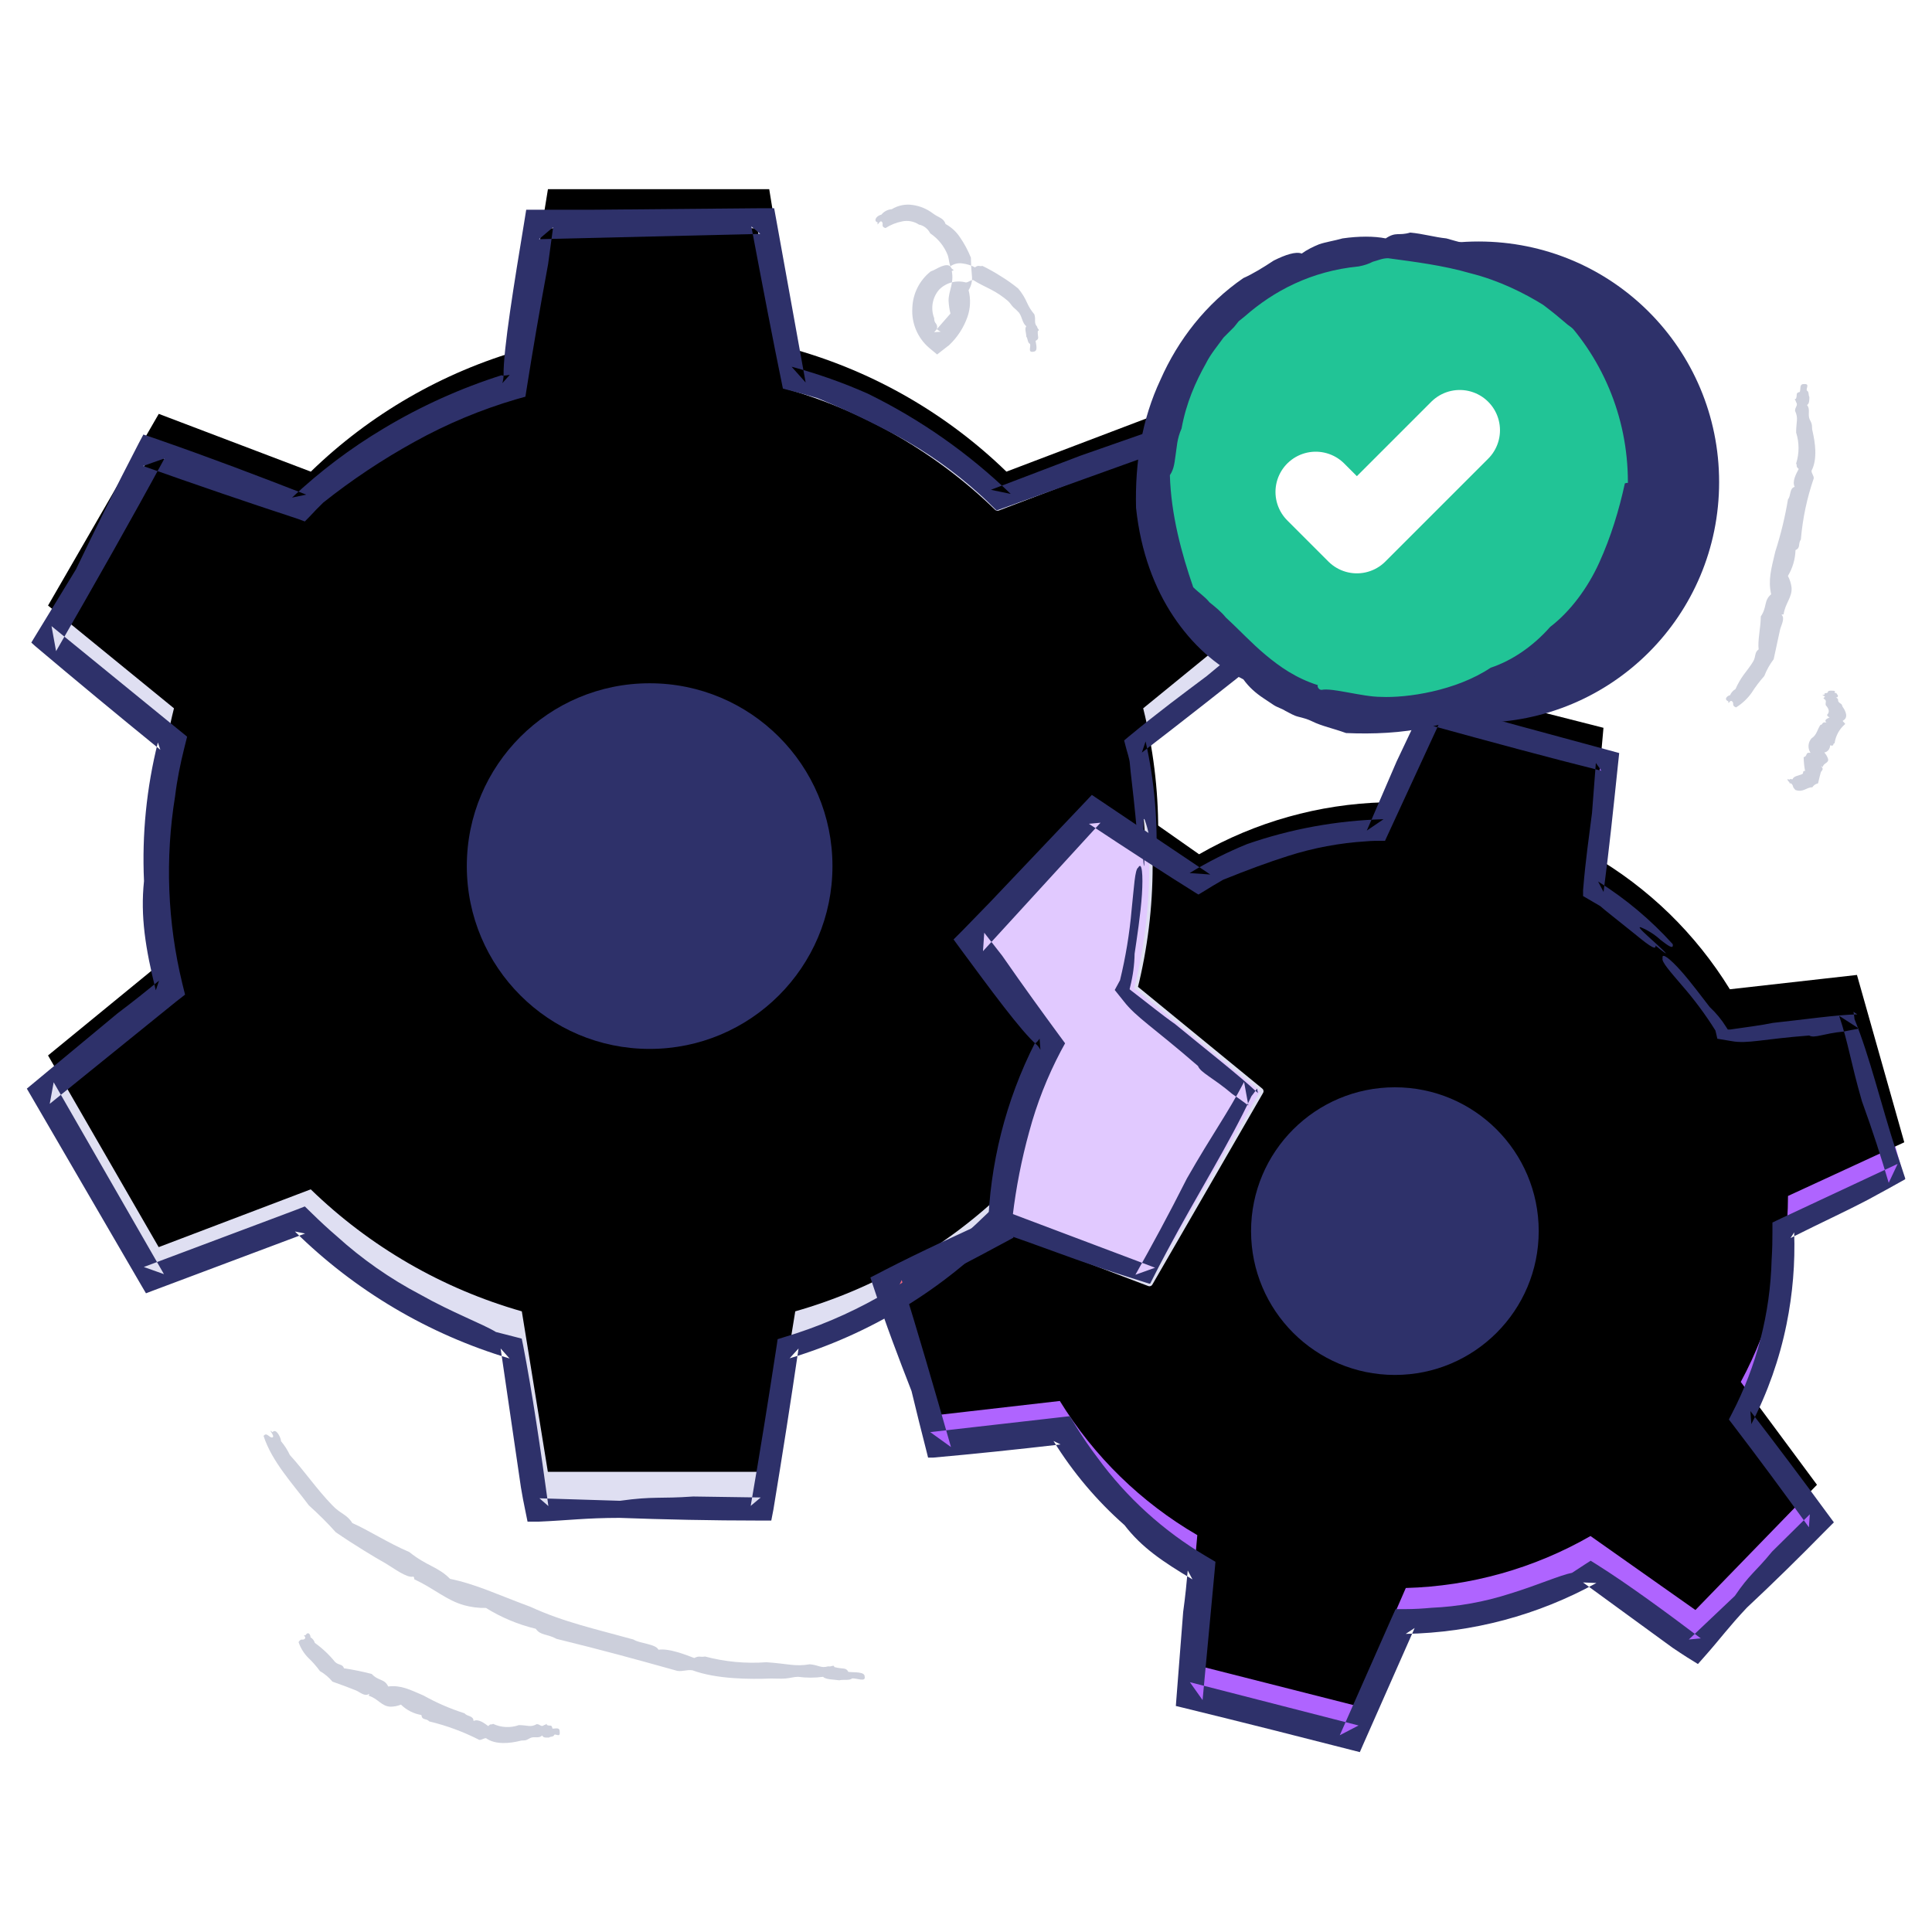 <svg height="216" viewBox="0 0 216 216" width="216" xmlns="http://www.w3.org/2000/svg" xmlns:xlink="http://www.w3.org/1999/xlink"><defs><path id="a" d="m183.64 83.273c-2.601-2.526-5.503-4.722-8.64-6.54l1.27-14.24-18.87-4.8-5.69 13.13c-7.258.2-14.353 2.196-20.65 5.81l-11.71-8.22-13.59 13.94 8.52 11.5c-3.454 6.386-5.268 13.53-5.28 20.79l-13 6 5.28 18.74 14.21-1.63c3.806 6.193 9.086 11.346 15.37 15l-1.26 14.25 18.87 4.79 5.7-13.13c7.258-.197 14.354-2.194 20.65-5.81l11.73 8.27 13.59-14-8.52-11.5c3.448-6.388 5.262-13.531 5.28-20.79l13-6-5.29-18.71-14.21 1.6c-1.899-3.083-4.169-5.921-6.76-8.45z"/><filter id="b" height="104.4%" width="104.4%" x="-2.2%" y="-2.2%"><feMorphology in="SourceAlpha" operator="erode" radius="1" result="shadowSpreadInner1"/><feOffset dx="0" dy="-4" in="shadowSpreadInner1" result="shadowOffsetInner1"/><feComposite in="shadowOffsetInner1" in2="SourceAlpha" k2="-1" k3="1" operator="arithmetic" result="shadowInnerInner1"/><feColorMatrix in="shadowInnerInner1" type="matrix" values="0 0 0 0 0.184   0 0 0 0 0.196   0 0 0 0 0.416  0 0 0 0.2 0"/></filter><path id="c" d="m125.49 73.953c0-4.598-.564-9.179-1.68-13.64l14.08-11.49-12.37-21.43-17 6.46c-6.62-6.425-14.728-11.111-23.6-13.64l-2.92-17.94h-24.74l-2.91 17.94c-8.872 2.529-16.98 7.215-23.6 13.64l-17-6.46-12.38 21.43 14.08 11.49c-2.253 8.954-2.253 18.326 0 27.28l-14.08 11.53 12.37 21.43 17-6.46c6.62 6.425 14.728 11.111 23.6 13.64l2.91 17.94h24.75l2.91-17.94c8.872-2.529 16.98-7.215 23.6-13.64l17 6.46 12.38-21.43-14.08-11.53c1.115-4.461 1.679-9.042 1.68-13.64z"/><filter id="d" height="104%" width="104.2%" x="-2.1%" y="-2%"><feMorphology in="SourceAlpha" operator="erode" radius="1" result="shadowSpreadInner1"/><feOffset dx="1" dy="-4" in="shadowSpreadInner1" result="shadowOffsetInner1"/><feComposite in="shadowOffsetInner1" in2="SourceAlpha" k2="-1" k3="1" operator="arithmetic" result="shadowInnerInner1"/><feColorMatrix in="shadowInnerInner1" type="matrix" values="0 0 0 0 0.184   0 0 0 0 0.196   0 0 0 0 0.416  0 0 0 0.2 0"/></filter></defs><g fill="none" fill-rule="evenodd"><g transform="translate(3 22.877)"><g fill-rule="nonzero"><use fill="#af64ff" xlink:href="#a"/><use fill="#000" filter="url(#b)" xlink:href="#a"/><circle cx="152.95" cy="114.763" fill="#2e316a" r="16.08"/><g stroke-linecap="round" stroke-linejoin="round"><use fill="#dfdff2" xlink:href="#c"/><use fill="#000" filter="url(#d)" xlink:href="#c"/><use stroke="#dfdff2" stroke-width=".75" xlink:href="#c"/></g><path d="m125.49 73.953c0-.43 0-.84 0-1.26l-6.1-4.28-13.63 13.94 8.52 11.5c-3.391 6.263-5.203 13.258-5.28 20.38l16.51 6.27 12.38-21.38-14.08-11.53c1.115-4.461 1.679-9.042 1.68-13.64z" fill="#e1c9ff"/><path d="m96 120.683.61 2.14c3.584-1.988 6.938-4.366 10-7.09z" fill="#f4677f"/></g><path d="m124.25 74.123c.43-.76.56.83.42 3s-.58 5-.82 6.63c-.021 1.238-.186 2.47-.49 3.67l-.07.3.22.18c1.65 1.26 3.52 2.78 4.86 3.71 3.18 2.63 7.22 5.77 9.27 7.72l-.1-.51c-.23.34-.44.63-.63.86-2.42 5.22-6.07 11-9.42 17.29-.66 1.22-1.25 2.38-1.84 3.55l-.06.11h-.12c-1.75-.56-3.52-1.11-5.57-1.8-3.57-1.21-6.89-2.5-10.82-3.85l-.82-.29.74-.15c-6.544 6.759-14.71 11.731-23.72 14.44l1-1.1c-.87 5.95-1.82 12-2.81 18l-.24 1.24h-1.23c-5.47 0-10.79-.12-15.74-.3-3.72 0-5.87.29-9 .42h-1.28l-.28-1.38c-.15-.71-.31-1.53-.46-2.45-.82-5.6-1.58-10.84-2.27-15.53l1 1.12c-9.041-2.699-17.282-7.575-24-14.2l1.14.23-17 6.38-.79.3-.43-.73-12.44-21.38-.45-.77.7-.58 9.42-7.82c1.78-1.34 3.3-2.56 4.66-3.67l-.36 1.08c-1.17-4.72-1.73-8.28-1.32-12.22-.238-5.214.285-10.436 1.55-15.5l.28.83c-4.81-3.91-9.5-7.8-14-11.6l-.43-.39.29-.48 4.71-7.72c2.22-4.62 4.37-9 7-14.06l.53-1 1.16.39.66.23c5.74 2 11 4 16.39 6.1l-1.59.33c3.119-2.938 6.55-5.526 10.23-7.72 4.189-2.516 8.66-4.53 13.32-6-.34.11.19.12.79 0l-.83.93c.089-.288.136-.588.14-.89-.05-2.83 1.22-10.51 2.31-17.13l.22-1.37h1.39 5.68l19.1-.17h1.55l.29 1.59c.66 3.67 1.92 10.63 3.23 17.89l-1.57-1.76c2.907.777 5.749 1.78 8.5 3 5.888 2.88 11.287 6.666 16 11.22l-2.22-.46 10-3.81 7.09-2.48 1.59-.56.77 1.4c3.86 7 8 14.31 12.07 21.6l.67 1.19-1 .82c-4.8 3.82-9.6 7.6-14.31 11.22l.42-1.25c1.003 4.494 1.396 9.102 1.17 13.7-.38.73-.49-.35-.62-1.67-.05-1.099-.262-2.184-.63-3.22-.29-.74-.1 1.58-.07 3.34s0 2.95-.2-.06c-.43.75-.56-1.37-.79-3.8s-.59-5.19-.62-5.78-.34-1.39-.48-2l-.16-.62.5-.42c3.49-2.88 6-4.72 8.74-6.78l5.47-4.54-.19 1c-3.96-6.7-8.09-14.04-12.2-21.46l.75.26-17.13 6.16-.19.07-.14-.13c-.59-.57-1.16-1.15-1.76-1.68-2.806-2.544-5.908-4.739-9.24-6.54-2.75-1.46-5.29-2.72-8.89-4.21-1.05-.32-2.17-.62-3.61-1l-.26-.07-.06-.29c-1.04-5.04-2.21-11.15-3.47-17.84l1 .84-24.74.59 1.58-1.34-.56 4.13c-1 5.41-1.76 9.89-2.38 13.82l-.16 1-1 .28c-3.961 1.161-7.781 2.758-11.39 4.76-3.588 1.976-7.004 4.251-10.21 6.8-.52.5-1 1-1.5 1.54l-.56.57-.81-.3c-5.71-1.87-11.34-3.8-17.27-5.9l2.39-.85c-3.66 6.75-7.63 13.75-12.12 21.55l-.51-2.8 14.08 11.48 1.08.88-.34 1.36c-.42 1.69-.78 3.45-1 5.27-1.138 6.984-.863 14.125.81 21l.3 1.21-1 .78-14.13 11.43.44-2.41 12.33 21.45-2.25-.8 17-6.38 1-.39.79.77c.88.86 1.8 1.72 2.76 2.54 2.834 2.571 5.982 4.772 9.37 6.55 3.54 2 7 3.29 8.45 4.18.69.19 1.43.35 2.23.57l.65.17.15.72c1 5.12 2 11.89 2.83 18l-1-.87 9 .28c3.8-.53 4.39-.21 8.19-.48l7.55.11-1.12.94c1.07-6.19 2-12 2.91-17.95l.1-.69.71-.22c7.351-2.188 14.118-5.998 19.8-11.15 1.18-1 2.22-2 2.89-2.65l.8-.77 1 .39 17 6.41-2.2.79c1.91-3.39 3.65-6.59 5.76-10.77 2.92-5.11 4.47-7.12 6.39-10.79l.48 2.63c-.55-.41-1.15-.84-1.82-1.3-2.13-1.81-3.54-2.37-3.81-3.11-5.05-4.38-6.92-5.45-8.31-7.25l-1-1.25.37-.68.22-.41c.634-2.6 1.068-5.244 1.3-7.91.27-2.5.36-4.48.73-4.68z" fill="#2e316a"/><circle cx="69.63" cy="73.953" fill="#2e316a" fill-rule="nonzero" r="20.44"/><path d="m182.88 84.263c-.13-.72.85.07 2 1.35s2.46 3.07 3.27 4.1c.714.664 1.337 1.421 1.85 2.25l.17.26h.28c1.62-.24 3.5-.47 4.76-.74 3.23-.34 7.21-.92 9.44-.95l-.43-.29c.06.32.1.6.12.83 1.71 4.2 2.94 9.47 4.66 14.78.34 1 .68 2 1 3v.11l-.12.07c-1.26.7-2.54 1.42-4 2.2-2.63 1.38-5.18 2.54-8.09 4l-.61.31.41-.64c.121 3.442-.165 6.885-.85 10.26-.788 3.892-2.114 7.654-3.94 11.18l-.1-1.46c2.88 3.75 5.8 7.62 8.59 11.44l.74 1-.87.87c-3 3.06-6 6-8.85 8.66-2 2.12-3 3.51-4.65 5.37l-.83.94-1.21-.75c-.49-.3-1-.66-1.64-1.08l-10-7.29 1.5.06c-6.538 3.602-13.856 5.555-21.32 5.69l1-.66-5.79 13.1-.34.78-.82-.21c-5.38-1.38-11.76-3-18.88-4.74l-.87-.21.07-.91.75-9.61c.24-1.74.39-3.26.51-4.63l.53 1c-3.35-2-5.68-3.57-7.6-6.07-3.096-2.728-5.772-5.899-7.94-9.41l.79.39c-4.84.56-9.62 1.06-14.23 1.47h-.58l-.13-.53c-.607-2.36-1.18-4.663-1.72-6.91-1.47-3.77-2.85-7.39-4.25-11.64l-.35-1.06 1.1-.56.49-.26c4.25-2.18 8.26-4 12.43-5.91l-.87 1.38c.171-7.284 1.975-14.437 5.28-20.93-.12.25.21 0 .49-.42l.09 1.25c-.106-.213-.248-.406-.42-.57-1.71-1.45-5.33-6.4-8.47-10.65l-.82-1.12 1-1 3.12-3.21 10.27-10.82 1.07-1.13 1.34.9 11.9 8-2.31-.16c2.049-1.251 4.196-2.334 6.42-3.24 4.914-1.706 10.061-2.643 15.26-2.78l-1.87 1.27 3.33-7.72c.83-1.75 1.68-3.53 2.53-5.34l.73-1.54 1.53.43c6.06 1.72 12.44 3.41 18.78 5.14l1.32.36-.14 1.31c-.5 4.8-1 9.58-1.61 14.22l-.61-1.17c3.089 1.938 5.896 4.293 8.34 7 .14.67-.55.16-1.37-.48-.639-.588-1.377-1.059-2.18-1.39-.61-.2.8 1 1.8 1.92s1.66 1.61-.17.11c.12.72-1.15-.34-2.64-1.55s-3.2-2.53-3.54-2.86l-1.37-.8-.55-.32v-.65c.29-3.55.67-6 1-8.65.14-1.78.28-3.61.43-5.58l.62.87c-6-1.5-12.39-3.23-18.82-5l.71-.35-6 13-.08.18h-.2c-.64 0-1.28 0-1.91.06-2.97.183-5.906.733-8.74 1.64-2.34.75-4.46 1.53-7.26 2.66-.75.43-1.53.9-2.53 1.52l-.22.13-.25-.15c-3.45-2.15-7.56-4.82-12-7.76l1.3-.12-13.14 14.36.14-2.06 2 2.56c2.47 3.56 4.58 6.45 6.45 9l.59.8-.48.88c-1.508 2.859-2.692 5.878-3.53 9-.853 3.086-1.471 6.231-1.85 9.41 0 .56 0 1.12.07 1.67v.78l-.81.44c-4.16 2.25-8.32 4.4-12.73 6.59l1.06-2.3c1.79 5.77 3.57 11.85 5.51 18.67l-2.32-1.67 14.21-1.62 1.39-.16.73 1.19c.71 1.15 1.5 2.31 2.37 3.45 3.249 4.45 7.369 8.192 12.11 11l1.08.64-.11 1.22c-.45 4.77-.89 9.5-1.33 14.24l-1.42-2 18.86 4.84-2.1 1.09c1.89-4.29 3.82-8.64 5.79-13.1l.45-1h1.1c1 0 1.94-.06 2.92-.15 2.96-.129 5.889-.654 8.71-1.56 3-.91 5.66-2.09 7-2.35l1.53-1 .55-.35.64.4c3.49 2.19 7.83 5.38 11.67 8.28l-1.34.13 5.15-4.88c1.71-2.51 2.26-2.62 4.16-4.95l4.22-4.17-.1 1.45c-2.89-4-5.66-7.75-8.52-11.49l-.43-.56.34-.66c2.766-5.319 4.284-11.197 4.44-17.19.08-1.21.09-2.34.09-3.06v-1.11l1-.48 13-6.08-1 2.12c-.87-2.93-1.74-5.66-3-9.14-1.28-4.45-1.5-6.45-2.54-9.53l2.22 1.43c-.53.09-1.1.2-1.73.33-2.19.2-3.27.79-3.84.44-5.24.4-6.87.95-8.66.63l-1.61-.27-.13-.57-.09-.36c-1.103-1.762-2.343-3.434-3.71-5-1.31-1.54-2.35-2.69-2.19-3.06z" fill="#2e316a"/><g fill="#cccfdb"><path d="m93.67 164.563c.15.67-.93.15-1.41.21-.27.27-1 .09-1.42.21-.66-.1-1.51-.07-1.82-.39-.926.126-1.864.126-2.79 0-.47 0-.89.15-1.42.19s-1 0-1.63 0c-2.34.09-6.07.08-8.77-.92-.65-.09-1 .15-1.67.07-5.2-1.45-8.15-2.26-13.51-3.58-1.06-.58-1.8-.36-2.33-1.13-1.969-.474-3.85-1.26-5.57-2.33-.82.018-1.639-.083-2.43-.3-2-.56-3.31-1.84-5.61-2.92.06 0 0-.31-.11-.28-.7.16-2.1-.9-3-1.44-1.28-.72-3.6-2.12-5.65-3.53-.88-1-1.9-2-3-3-1.77-2.37-4.15-4.91-5.06-7.76.36-.49.66.28 1 .16s-.67-1.13 0-.58c.43-.54 1 .79.94 1 .402.473.738.998 1 1.56 1.5 1.62 3 3.82 4.73 5.6.94 1 1.63 1 2.25 2 1.68.73 4.08 2.27 6.37 3.24 2 1.6 3.21 1.63 4.56 3 2.89.59 5.27 1.75 9 3.13 3.7 1.71 7.44 2.52 11.5 3.65.77.48 2.45.47 2.8 1.14 1.18-.17 3 .55 4 .93.59-.3.64-.06 1.2-.17 2.238.594 4.56.81 6.87.64 2.47.17 3.17.51 4.84.23 1 .08 1.24.47 2.06.23.39.08.63-.24.69.08 1 .27 1.28 0 1.57.54.71.08 1.83-.04 1.82.52z"/><path d="m59.58 170.743c.06.66-.39.23-.6.32-.11.29-.42.17-.6.32-.28 0-.64.06-.76-.23-.37.34-.76.12-1.19.23-.21.05-.39.22-.63.29s-.44 0-.7.09c-1 .25-2.7.47-3.76-.31-.29 0-.48.22-.76.19-1.772-.905-3.645-1.597-5.58-2.06-.38-.4-.8-.08-.89-.72-.861-.144-1.657-.549-2.28-1.16-.381.155-.789.233-1.2.23-1-.06-1.35-.9-2.4-1.22 0 0 .09-.27 0-.2-.43.32-1-.21-1.39-.38-.58-.24-1.66-.65-2.67-1-.392-.474-.867-.873-1.4-1.18-.394-.539-.835-1.041-1.32-1.5-.483-.492-.849-1.087-1.07-1.74.31-.5.44-.13.69-.37s-.36-.43.08-.39c.36-.56.6.06.56.22.239.138.415.364.49.63.846.605 1.606 1.321 2.26 2.13.43.4.83.2 1 .71 1.044.153 2.079.364 3.1.63.76.82 1.43.51 1.84 1.4 1.42-.17 2.39.34 3.93 1 1.465.82 3.01 1.491 4.61 2 .27.37 1 .24 1 .86.56-.28 1.23.27 1.65.57.3-.33.28-.1.54-.25.904.423 1.939.474 2.88.14 1 0 1.29.29 2-.11.39 0 .49.39.84.09.16.05.27-.29.28 0 .4.19.53-.12.64.41.35.02.81-.2.81.36z"/><path d="m112.52 16.443c-.65.12-.24-.57-.36-.87-.3-.13-.23-.59-.42-.82 0-.41-.22-.89 0-1.15-.47-.4-.44-1-.81-1.52-.199-.218-.413-.422-.64-.61-.23-.23-.35-.48-.61-.71-.574-.489-1.201-.912-1.87-1.26-.7-.37-1.4-.67-2-1.07-.34 0-.52.25-.82.27-1.073-.293-2.221.016-3 .81-.76.884-.968 2.116-.54 3.2-.021.224.055.446.21.61.124.175.15.401.07.6.14.106.287.203.44.29l-.73.05 1.82-2.08c-.114-.476-.184-.961-.21-1.45 0-1.1.63-1.93.36-3.31 0 0 .29-.09.18-.14-.51-.24-.44-1.14-.64-1.65-.39-.986-1.07-1.83-1.95-2.42-.123-.25-.301-.468-.52-.64-.215-.172-.469-.289-.74-.34-.551-.363-1.224-.493-1.87-.36-.665.129-1.3.383-1.87.75-.57-.17-.16-.46-.41-.71s-.55.71-.47.07c-.32-.09-.29-.34-.11-.56.141-.153.326-.258.53-.3.284-.357.705-.578 1.16-.61.705-.433 1.542-.6 2.36-.47.814.118 1.585.442 2.24.94.66.5 1.18.48 1.42 1.19.645.353 1.194.857 1.6 1.47.494.715.906 1.483 1.23 2.29.003.668.04 1.336.11 2 .069.57-.062 1.146-.37 1.63.254.991.209 2.035-.13 3-.426 1.207-1.136 2.294-2.07 3.17l-.19.14-1.13.88-.89-.74c-1.294-1.108-1.99-2.76-1.88-4.46.05-1.6.804-3.097 2.06-4.09.37-.11.76-.39 1.17-.55s.81-.22 1 0c.405-.299.915-.419 1.41-.33.475.061.936.206 1.36.43.43-.31.44-.07.84-.16.76.37 1.39.73 2 1.12.699.422 1.367.894 2 1.41.411.488.748 1.034 1 1.62.204.457.474.881.8 1.26.21.65-.1.93.32 1.4 0 .26.37.35.07.46-.06.69.25.85-.25 1.11.06.47.3 1.19-.26 1.21z"/><path d="m198.7 20.063c.66-.05.21.47.3.72.29.14.15.5.29.72 0 .33 0 .76-.26.9.35.44.12.9.23 1.41.05.24.22.45.29.72s0 .52.1.82c.27 1.18.58 3.07-.12 4.4 0 .33.26.52.25.85-.761 2.208-1.245 4.502-1.44 6.83-.35.53 0 .93-.6 1.19-.029 1.021-.322 2.016-.85 2.89.217.404.356.845.41 1.3.08 1.1-.72 1.76-.89 3 0 0-.29 0-.21.06.39.39-.07 1.16-.19 1.66-.15.73-.44 2.06-.71 3.29-.437.574-.79 1.207-1.05 1.88-.523.588-.998 1.216-1.42 1.88-.465.654-1.057 1.209-1.74 1.63-.54-.22-.16-.45-.44-.68s-.42.51-.42 0c-.61-.26 0-.68.19-.68.122-.291.337-.533.61-.69.24-.545.534-1.065.88-1.55.37-.51.78-1 1.1-1.54s.12-1 .61-1.35c-.13-1 .23-2.39.24-3.68.73-1.08.31-1.77 1.16-2.48-.36-1.57 0-2.83.46-4.77.616-1.913 1.091-3.868 1.42-5.85.35-.38.14-1.23.75-1.39-.32-.61.18-1.49.45-2-.37-.31-.13-.33-.29-.61.36-1.125.36-2.335 0-3.46 0-1.23.28-1.58-.12-2.43 0-.48.39-.6.1-1 0-.19-.28-.32 0-.34.2-.48-.1-.65.43-.77.13-.34-.08-.91.48-.88z"/><path d="m201.78 54.343c.65 0 .24.16.35.24.29 0 .18.17.34.24 0 .11.08.26-.21.28.37.17.16.31.3.49s.24.17.33.28.05.18.13.29c.32.44.68 1.21 0 1.54 0 .12.27.25.27.37-.641.545-1.061 1.307-1.18 2.14-.3.08.05.37-.51.24.016.389-.257.73-.64.8.188.205.331.447.42.71.11.49-.51.44-.59.91 0 0-.25-.15-.17-.07.35.36 0 .49-.05.66s-.2.76-.31 1.24c-.264.054-.495.213-.64.44-.69 0-1 .61-1.89.3-.4-.42-.17-.35-.38-.63s-.23.06-.29-.22c-.46-.48-.08-.37 0-.28 0-.14.2-.08.34-.06.13-.37.68-.41 1.08-.58.21-.1 0-.42.33-.35-.098-.511-.151-1.03-.16-1.55.5-.12.12-.58.77-.48-.339-.501-.294-1.169.11-1.62.6-.38.64-1 1-1.51.32 0 .08-.37.67-.26-.33-.29.11-.45.35-.57-.36-.19-.13-.14-.3-.27.31-.31.28-.64-.13-1.1-.07-.38.19-.46-.25-.76 0-.14.36-.15 0-.3 0-.05-.3-.11 0-.1s-.14-.19.38-.2c.22-.1-.03-.28.53-.26z"/></g></g><g transform="translate(127 26)"><path d="m38.3 54.8c14.9 0 26.9-12 26.9-26.9s-12-26.9-26.9-26.9-26.9 12-26.9 26.9 12 26.9 26.9 26.9z" fill="#2e316a" fill-rule="nonzero"/><path d="m28.1 54.8c14.9 0 26.9-12 26.9-26.9s-12-26.9-26.9-26.9-26.9 12-26.9 26.9 12.1 26.9 26.9 26.9z" fill="#21c496" fill-rule="nonzero"/><path d="m20.1 29 4.6 4.6 11.5-11.5" stroke="#fff" stroke-linecap="round" stroke-linejoin="round" stroke-width="9"/><path d="m57.012 27.521c-1.174.522-.522-2.087-.783-3.13-.652-.522-.652-2.217-1.174-3-.261-1.435-1.174-3.13-.913-4.043-.652-.783-1.174-1.565-1.696-2.478-.652-.913-1.043-1.826-1.826-2.609s-1.435-1.304-2.348-1.956c-.913-.783-1.696-1.435-2.739-2.217-2.087-1.304-4.956-2.739-8.087-3.522-3.13-.913-6.391-1.304-9.261-1.696-.652 0-1.174.261-1.696.391-.522.261-.913.391-1.565.522-5.348.522-9.521 2.739-12.782 5.608l-.652.522-.522.652c-.391.391-.783.783-1.174 1.174-.652.913-1.435 1.826-1.956 2.869-1.174 2.087-2.217 4.435-2.739 7.304-.522 1.174-.522 2.087-.652 2.869s-.13 1.565-.652 2.348c.13 4.435 1.304 8.739 2.609 12.521.652.652 1.304 1.043 1.826 1.696.652.522 1.304 1.043 1.826 1.696 1.565 1.435 2.869 2.869 4.435 4.174 1.565 1.304 3.391 2.609 5.869 3.391-.13 0 0 .522.391.522 1.174-.261 4.565.783 6.652.783 2.869.13 8.348-.652 12.26-3.261 2.348-.783 4.695-2.348 6.652-4.565 2.217-1.696 4.174-4.304 5.478-7.174 1.304-2.869 2.217-5.869 2.869-8.869 1.043-.391.652 1.304 1.174 1.565.522.522.391-3.0.652-1.043 1.174-.522.522 2.869 0 3.261-.13 1.826-.652 2.869-1.174 4.043-.652 2.478-1.826 5.087-3.652 7.435-1.826 2.348-3.913 4.304-6.261 5.739-1.174.913-2.087 1.565-2.869 2.087-.783.652-1.696 1.043-2.869 1.304-1.696 1.043-4.043 2.348-7.043 2.869-2.869.652-6.13.783-9.13.652-1.435-.522-2.739-.783-3.782-1.304-.522-.261-1.043-.391-1.565-.522-.522-.13-.913-.391-1.435-.652-.391-.261-.913-.391-1.304-.652-.391-.261-.783-.522-1.174-.783-.783-.522-1.565-1.174-2.217-2.087-3.13-1.565-5.739-3.913-7.826-7.043-2.087-3.13-3.652-7.174-4.174-12.13-.13-5.087.652-9.913 2.739-14.347 1.956-4.435 5.087-8.478 9.261-11.347.913-.391 2.217-1.174 3.391-1.956 1.304-.652 2.478-1.043 3.13-.783.522-.391 1.304-.783 1.956-1.043.783-.261 1.696-.391 2.609-.652 1.826-.261 3.522-.261 4.826 0 1.174-.783 1.435-.261 2.739-.652 1.435.13 2.739.522 4.043.652 1.304.391 2.478.652 3.782 1.043 2.478.783 4.956 1.696 7.565 3.261 2.478 1.696 3.782 3.13 4.826 4.435 1.043 1.304 1.956 2.348 3.391 3.913.652 1.043.783 1.826 1.043 2.478s.522 1.304 1.043 2.087c.261.913 1.043 1.174.522 1.565.13 1.174.391 1.956.522 2.478.13.522 0 .913-.261 1.435.391 1.435.783 4.043-.13 4.174z" fill="#2e316a"/></g></g></svg>